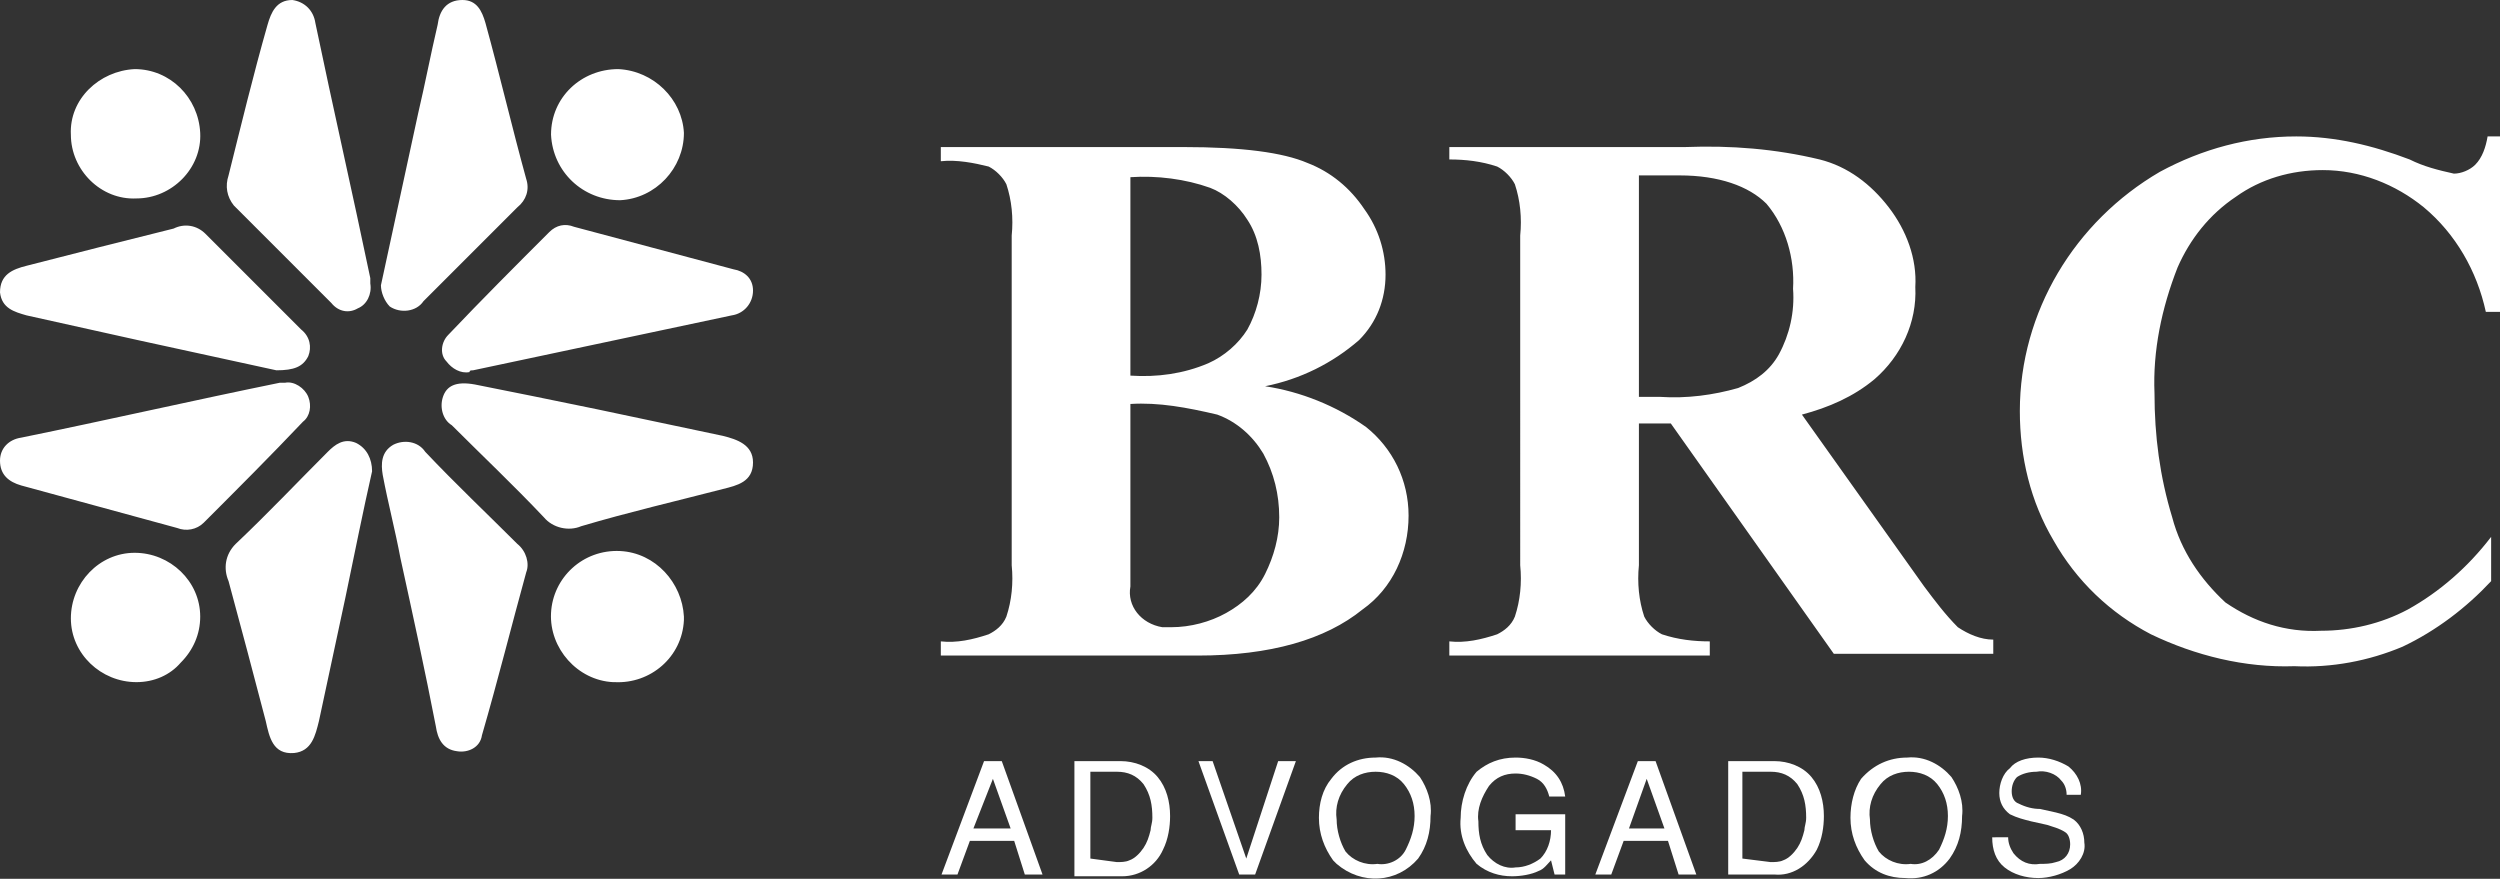 <?xml version="1.0" encoding="utf-8"?>
<!-- Generator: Adobe Illustrator 25.2.3, SVG Export Plug-In . SVG Version: 6.00 Build 0)  -->
<svg version="1.1" id="Camada_1" xmlns="http://www.w3.org/2000/svg" xmlns:xlink="http://www.w3.org/1999/xlink" x="0px" y="0px"
	 viewBox="0 0 141.1 49.6" style="enable-background:new 0 0 141.1 49.6;" xml:space="preserve">
<rect x="0" y="0" width="141.1" height="49.6" fill="#333333" stroke="none"/>
<style type="text/css">
	.st0{fill:#FFFFFF;}
</style>
<g id="Logo" transform="translate(0.01)">
	<g id="BRC_Horizontal" transform="translate(-0.01)">
		<path id="Isologo" class="st0" d="M21.5,16.1c0.7-3.2,1.4-6.5,2.1-9.7c0.4-1.7,0.7-3.3,1.1-5C24.8,0.6,25.2,0,26.1,0
			c0.8,0,1.1,0.6,1.3,1.3c0.8,2.9,1.5,5.9,2.3,8.8c0.2,0.6,0,1.2-0.5,1.6c-1.8,1.8-3.5,3.5-5.3,5.3c-0.4,0.6-1.3,0.7-1.9,0.3
			C21.7,17,21.5,16.5,21.5,16.1L21.5,16.1z M29.2,30.7c-1.7-1.7-3.5-3.4-5.2-5.2c-0.4-0.6-1.2-0.7-1.8-0.4c-0.7,0.4-0.7,1.1-0.6,1.7
			c0.3,1.6,0.7,3.1,1,4.7c0.7,3.2,1.4,6.4,2,9.5c0.1,0.7,0.4,1.3,1.2,1.4c0.6,0.1,1.3-0.2,1.4-0.9c0,0,0,0,0,0
			c0.9-3.1,1.7-6.3,2.5-9.2C29.9,31.8,29.7,31.1,29.2,30.7L29.2,30.7z M15.8,21.6c-4.9,1-9.7,2.1-14.6,3.1C0.5,24.8,0,25.3,0,26
			c0,0.8,0.5,1.2,1.2,1.4c2.9,0.8,5.9,1.6,8.8,2.4c0.5,0.2,1.1,0.1,1.5-0.3c1.9-1.9,3.8-3.8,5.6-5.7c0.4-0.3,0.5-0.9,0.3-1.4
			c-0.2-0.5-0.8-0.9-1.3-0.8C16,21.6,15.9,21.6,15.8,21.6L15.8,21.6z M20.1,25c-0.7-0.3-1.2,0.1-1.6,0.5c-1.7,1.7-3.4,3.5-5.2,5.2
			c-0.6,0.6-0.7,1.4-0.4,2.1c0.7,2.6,1.4,5.2,2.1,7.9c0.2,0.9,0.4,1.9,1.6,1.8c1-0.1,1.2-1,1.4-1.8c0.5-2.3,1-4.7,1.5-7
			c0.5-2.4,1-4.9,1.5-7.1C21,25.9,20.7,25.3,20.1,25L20.1,25z M20.9,15.7c-1-4.8-2.1-9.6-3.1-14.4c-0.1-0.7-0.6-1.2-1.3-1.3
			c-0.9,0-1.2,0.7-1.4,1.4c-0.8,2.8-1.5,5.7-2.2,8.5c-0.2,0.6-0.1,1.2,0.3,1.7c1.8,1.8,3.7,3.7,5.5,5.5c0.4,0.5,1,0.6,1.5,0.3
			c0.5-0.2,0.8-0.8,0.7-1.4C20.9,15.9,20.9,15.8,20.9,15.7L20.9,15.7z M17.4,20.1c0.2-0.5,0.1-1.1-0.4-1.5c-1.8-1.8-3.6-3.6-5.4-5.4
			c-0.5-0.5-1.2-0.6-1.8-0.3C7,13.6,4.2,14.3,1.5,15c-0.8,0.2-1.5,0.5-1.5,1.5c0.1,0.9,0.8,1.1,1.5,1.3l6.3,1.4l7.8,1.7
			C16.6,20.9,17.1,20.7,17.4,20.1L17.4,20.1z M26.7,20.9l14.6-3.1c0.7-0.1,1.2-0.7,1.2-1.4c0-0.7-0.5-1.1-1.1-1.2
			c-3-0.8-6-1.6-9-2.4c-0.5-0.2-1-0.1-1.4,0.3c-1.9,1.9-3.8,3.8-5.7,5.8c-0.4,0.4-0.5,1.1-0.1,1.5c0.3,0.4,0.8,0.7,1.3,0.6
			C26.5,20.9,26.6,20.9,26.7,20.9L26.7,20.9z M25,22.4c-0.2,0.6,0,1.3,0.5,1.6c1.7,1.7,3.5,3.4,5.2,5.2c0.5,0.6,1.4,0.8,2.1,0.5
			c2.7-0.8,5.3-1.4,8-2.1c0.8-0.2,1.7-0.4,1.7-1.5c0-1-0.9-1.3-1.7-1.5c-2.4-0.5-4.7-1-7.1-1.5c-2.4-0.5-4.9-1-6.9-1.4
			C25.7,21.5,25.2,21.8,25,22.4z M35,31.1c-2.1-0.1-3.8,1.5-3.9,3.5s1.5,3.8,3.5,3.9c0,0,0.1,0,0.1,0c2,0.1,3.8-1.4,3.9-3.5
			c0-0.1,0-0.1,0-0.2C38.5,32.9,37,31.2,35,31.1L35,31.1z M34.9,3.9c-2.1,0-3.8,1.6-3.8,3.7c0.1,2.1,1.8,3.7,3.9,3.7
			c2-0.1,3.6-1.8,3.6-3.8C38.5,5.6,36.9,4,34.9,3.9C34.9,3.9,34.8,3.9,34.9,3.9L34.9,3.9z M4,7.6c0,2,1.7,3.7,3.7,3.6
			c2,0,3.7-1.7,3.6-3.7S9.6,3.9,7.6,3.9C5.6,4,3.9,5.6,4,7.6z M11.3,34.8c0-2-1.7-3.6-3.7-3.6S4,32.9,4,34.9c0,2,1.7,3.6,3.7,3.6
			c1,0,1.9-0.4,2.5-1.1C10.9,36.7,11.3,35.8,11.3,34.8z"/>
		<path id="BRC" class="st0" d="M71.4,21.8c2,0.3,4,1.1,5.7,2.3c1.5,1.2,2.4,3,2.4,5c0,2.1-0.9,4.1-2.6,5.3
			c-2.1,1.7-5.2,2.6-9.3,2.6H53.1v-0.8c0.9,0.1,1.8-0.1,2.7-0.4c0.4-0.2,0.8-0.5,1-1c0.3-0.9,0.4-1.9,0.3-2.9V13.3
			c0.1-1,0-2-0.3-2.9c-0.2-0.4-0.6-0.8-1-1C55,9.2,54,9,53.1,9.1V8.3h13.7c3.3,0,5.6,0.3,7,0.9c1.3,0.5,2.4,1.4,3.2,2.6
			c0.8,1.1,1.2,2.4,1.2,3.7c0,1.4-0.5,2.7-1.5,3.7C75.2,20.5,73.4,21.4,71.4,21.8z M63.8,22.8V32l0,1.1c-0.2,1.1,0.6,2.1,1.8,2.3
			c0.2,0,0.4,0,0.5,0c1.1,0,2.2-0.3,3.1-0.8c0.9-0.5,1.7-1.2,2.2-2.2c0.5-1,0.8-2.1,0.8-3.2c0-1.3-0.3-2.5-0.9-3.6
			c-0.6-1-1.5-1.8-2.6-2.2C67,23,65.4,22.7,63.8,22.8z M63.8,21.2c1.5,0.1,3-0.1,4.4-0.7c0.9-0.4,1.7-1.1,2.2-1.9
			c0.5-0.9,0.8-2,0.8-3.1c0-1.1-0.2-2.2-0.8-3.1c-0.5-0.8-1.3-1.5-2.1-1.8c-1.4-0.5-3-0.7-4.5-0.6L63.8,21.2z M92.5,23.9v8
			c-0.1,1,0,2,0.3,2.9c0.2,0.4,0.6,0.8,1,1c0.9,0.3,1.8,0.4,2.7,0.4v0.8H81.8v-0.8c0.9,0.1,1.8-0.1,2.7-0.4c0.4-0.2,0.8-0.5,1-1
			c0.3-0.9,0.4-1.9,0.3-2.9V13.3c0.1-1,0-2-0.3-2.9c-0.2-0.4-0.6-0.8-1-1c-0.9-0.3-1.8-0.4-2.7-0.4V8.3h13.3
			c2.6-0.1,5.1,0.1,7.6,0.7c1.6,0.4,2.9,1.4,3.9,2.7c1,1.3,1.6,2.9,1.5,4.5c0.1,2-0.8,3.9-2.3,5.2c-1.2,1-2.6,1.6-4.1,2l6.9,9.7
			c0.6,0.8,1.2,1.6,1.9,2.3c0.6,0.4,1.3,0.7,2,0.7v0.8h-9l-9.2-13L92.5,23.9z M92.5,9.9v12.5h1.2c1.5,0.1,3-0.1,4.4-0.5
			c1-0.4,1.8-1,2.3-1.9c0.6-1.1,0.9-2.4,0.8-3.7c0.1-1.7-0.4-3.5-1.5-4.8c-1-1-2.7-1.6-4.9-1.6L92.5,9.9z M141.1,7.7v9.9h-0.8
			c-0.5-2.3-1.7-4.4-3.5-5.9c-1.6-1.3-3.6-2.1-5.7-2.1c-1.8,0-3.5,0.5-4.9,1.5c-1.5,1-2.6,2.4-3.3,4c-0.9,2.3-1.4,4.7-1.3,7.1
			c0,2.4,0.3,4.7,1,7c0.5,1.9,1.6,3.5,3,4.8c1.6,1.1,3.4,1.7,5.4,1.6c1.7,0,3.4-0.4,4.9-1.2c1.8-1,3.4-2.4,4.7-4.1v2.5
			c-1.4,1.5-3.1,2.8-5,3.7c-1.9,0.8-4,1.2-6.1,1.1c-2.8,0.1-5.6-0.6-8.1-1.8c-2.3-1.2-4.2-3-5.5-5.3c-1.3-2.2-1.9-4.7-1.9-7.3
			c0-5.6,3.1-10.7,7.9-13.5c2.4-1.3,5-2,7.7-2c2.2,0,4.3,0.5,6.4,1.3c0.8,0.4,1.6,0.6,2.5,0.8c0.4,0,0.9-0.2,1.2-0.5
			c0.4-0.4,0.6-1,0.7-1.6L141.1,7.7z"/>
		<g id="Advogados" transform="translate(53.14 42.757)">
			<path id="Caminho_1" class="st0" d="M2.4,0.2h1l2.3,6.4h-1L4.1,4.7H1.6L0.9,6.6H0L2.4,0.2z M3.9,4l-1-2.8L1.8,4H3.9z"/>
			<path id="Caminho_2" class="st0" d="M7.5,0.2h2.6c0.8,0,1.6,0.3,2.1,0.9c0.5,0.6,0.7,1.4,0.7,2.2c0,0.6-0.1,1.3-0.4,1.9
				c-0.4,0.9-1.3,1.5-2.3,1.5H7.5L7.5,0.2z M9.9,5.9c0.2,0,0.5,0,0.7-0.1c0.3-0.1,0.6-0.4,0.8-0.7c0.2-0.3,0.3-0.6,0.4-1
				c0-0.2,0.1-0.4,0.1-0.7c0-0.7-0.1-1.3-0.5-1.9c-0.4-0.5-0.9-0.7-1.5-0.7H8.4v4.9L9.9,5.9z"/>
			<path id="Caminho_3" class="st0" d="M15.3,0.2l1.9,5.5L19,0.2h1l-2.3,6.4h-0.9l-2.3-6.4H15.3z"/>
			<path id="Caminho_4" class="st0" d="M27,1.1c0.4,0.6,0.7,1.4,0.6,2.2c0,0.9-0.2,1.7-0.7,2.4c-1.2,1.4-3.2,1.5-4.6,0.3
				c-0.1-0.1-0.1-0.1-0.2-0.2c-0.5-0.7-0.8-1.5-0.8-2.4c0-0.8,0.2-1.6,0.7-2.2C22.6,0.4,23.5,0,24.5,0C25.5-0.1,26.4,0.4,27,1.1z
				 M26.2,5.2c0.3-0.6,0.5-1.2,0.5-1.9c0-0.7-0.2-1.3-0.6-1.8c-0.4-0.5-1-0.7-1.6-0.7c-0.6,0-1.2,0.2-1.6,0.7
				c-0.5,0.6-0.7,1.3-0.6,2c0,0.6,0.2,1.3,0.5,1.8c0.4,0.5,1.1,0.8,1.8,0.7C25.2,6.1,25.9,5.8,26.2,5.2L26.2,5.2z"/>
			<path id="Caminho_5" class="st0" d="M34,0.4c0.7,0.4,1.1,1,1.2,1.8h-0.9c-0.1-0.4-0.3-0.8-0.7-1c-0.4-0.2-0.8-0.3-1.2-0.3
				c-0.6,0-1.1,0.2-1.5,0.7c-0.4,0.6-0.7,1.3-0.6,2c0,0.7,0.1,1.3,0.5,1.9c0.4,0.5,1,0.8,1.6,0.7c0.5,0,1-0.2,1.4-0.5
				c0.4-0.4,0.6-1,0.6-1.6h-2V3.2h2.8v3.4h-0.6l-0.2-0.8C34.2,6,34,6.3,33.7,6.4c-0.4,0.2-1,0.3-1.5,0.3c-0.7,0-1.4-0.2-2-0.7
				c-0.6-0.7-1-1.6-0.9-2.6c0-0.9,0.3-1.9,0.9-2.6C30.8,0.3,31.5,0,32.4,0C32.9,0,33.5,0.1,34,0.4L34,0.4z"/>
			<path id="Caminho_6" class="st0" d="M39.3,0.2h1l2.3,6.4h-1L41,4.7h-2.5l-0.7,1.9h-0.9L39.3,0.2z M40.8,4l-1-2.8l-1,2.8H40.8z"/>
			<path id="Caminho_7" class="st0" d="M44.4,0.2H47c0.8,0,1.6,0.3,2.1,0.9c0.5,0.6,0.7,1.4,0.7,2.2c0,0.6-0.1,1.3-0.4,1.9
				C48.9,6.1,48,6.7,47,6.6h-2.6L44.4,0.2z M46.8,5.9c0.2,0,0.5,0,0.7-0.1c0.3-0.1,0.6-0.4,0.8-0.7c0.2-0.3,0.3-0.6,0.4-1
				c0-0.2,0.1-0.4,0.1-0.7c0-0.7-0.1-1.3-0.5-1.9c-0.4-0.5-0.9-0.7-1.5-0.7h-1.6v4.9L46.8,5.9z"/>
			<path id="Caminho_8" class="st0" d="M57,1.1c0.4,0.6,0.7,1.4,0.6,2.2c0,0.9-0.2,1.7-0.7,2.4c-0.6,0.8-1.5,1.2-2.5,1.1
				c-0.9,0-1.7-0.3-2.3-1c-0.5-0.7-0.8-1.5-0.8-2.4c0-0.8,0.2-1.6,0.6-2.2C52.6,0.4,53.5,0,54.5,0C55.5-0.1,56.4,0.4,57,1.1z
				 M56.3,5.2c0.3-0.6,0.5-1.2,0.5-1.9c0-0.7-0.2-1.3-0.6-1.8c-0.4-0.5-1-0.7-1.6-0.7c-0.6,0-1.2,0.2-1.6,0.7
				c-0.5,0.6-0.7,1.3-0.6,2c0,0.6,0.2,1.3,0.5,1.8c0.4,0.5,1.1,0.8,1.8,0.7C55.3,6.1,55.9,5.8,56.3,5.2L56.3,5.2z"/>
			<path id="Caminho_9" class="st0" d="M60.2,4.5c0,0.3,0.1,0.6,0.3,0.9c0.4,0.5,0.9,0.7,1.5,0.6c0.3,0,0.6,0,0.9-0.1
				c0.5-0.1,0.8-0.5,0.8-1c0-0.3-0.1-0.6-0.3-0.7c-0.3-0.2-0.7-0.3-1-0.4l-0.9-0.2c-0.4-0.1-0.8-0.2-1.2-0.4
				c-0.4-0.3-0.6-0.7-0.6-1.2c0-0.5,0.2-1.1,0.6-1.4C60.6,0.2,61.2,0,61.9,0c0.6,0,1.2,0.2,1.7,0.5c0.5,0.4,0.8,1,0.7,1.6h-0.8
				c0-0.3-0.1-0.6-0.3-0.8c-0.3-0.4-0.9-0.6-1.4-0.5c-0.4,0-0.8,0.1-1.1,0.3c-0.2,0.2-0.3,0.5-0.3,0.8c0,0.3,0.1,0.6,0.4,0.7
				c0.4,0.2,0.8,0.3,1.2,0.3l0.9,0.2c0.4,0.1,0.7,0.2,1,0.4c0.4,0.3,0.6,0.8,0.6,1.3c0.1,0.6-0.3,1.2-0.8,1.5
				c-0.5,0.3-1.2,0.5-1.8,0.5c-0.7,0-1.4-0.2-1.9-0.6c-0.5-0.4-0.7-1-0.7-1.7L60.2,4.5z"/>
		</g>
	</g>
</g>
</svg>
